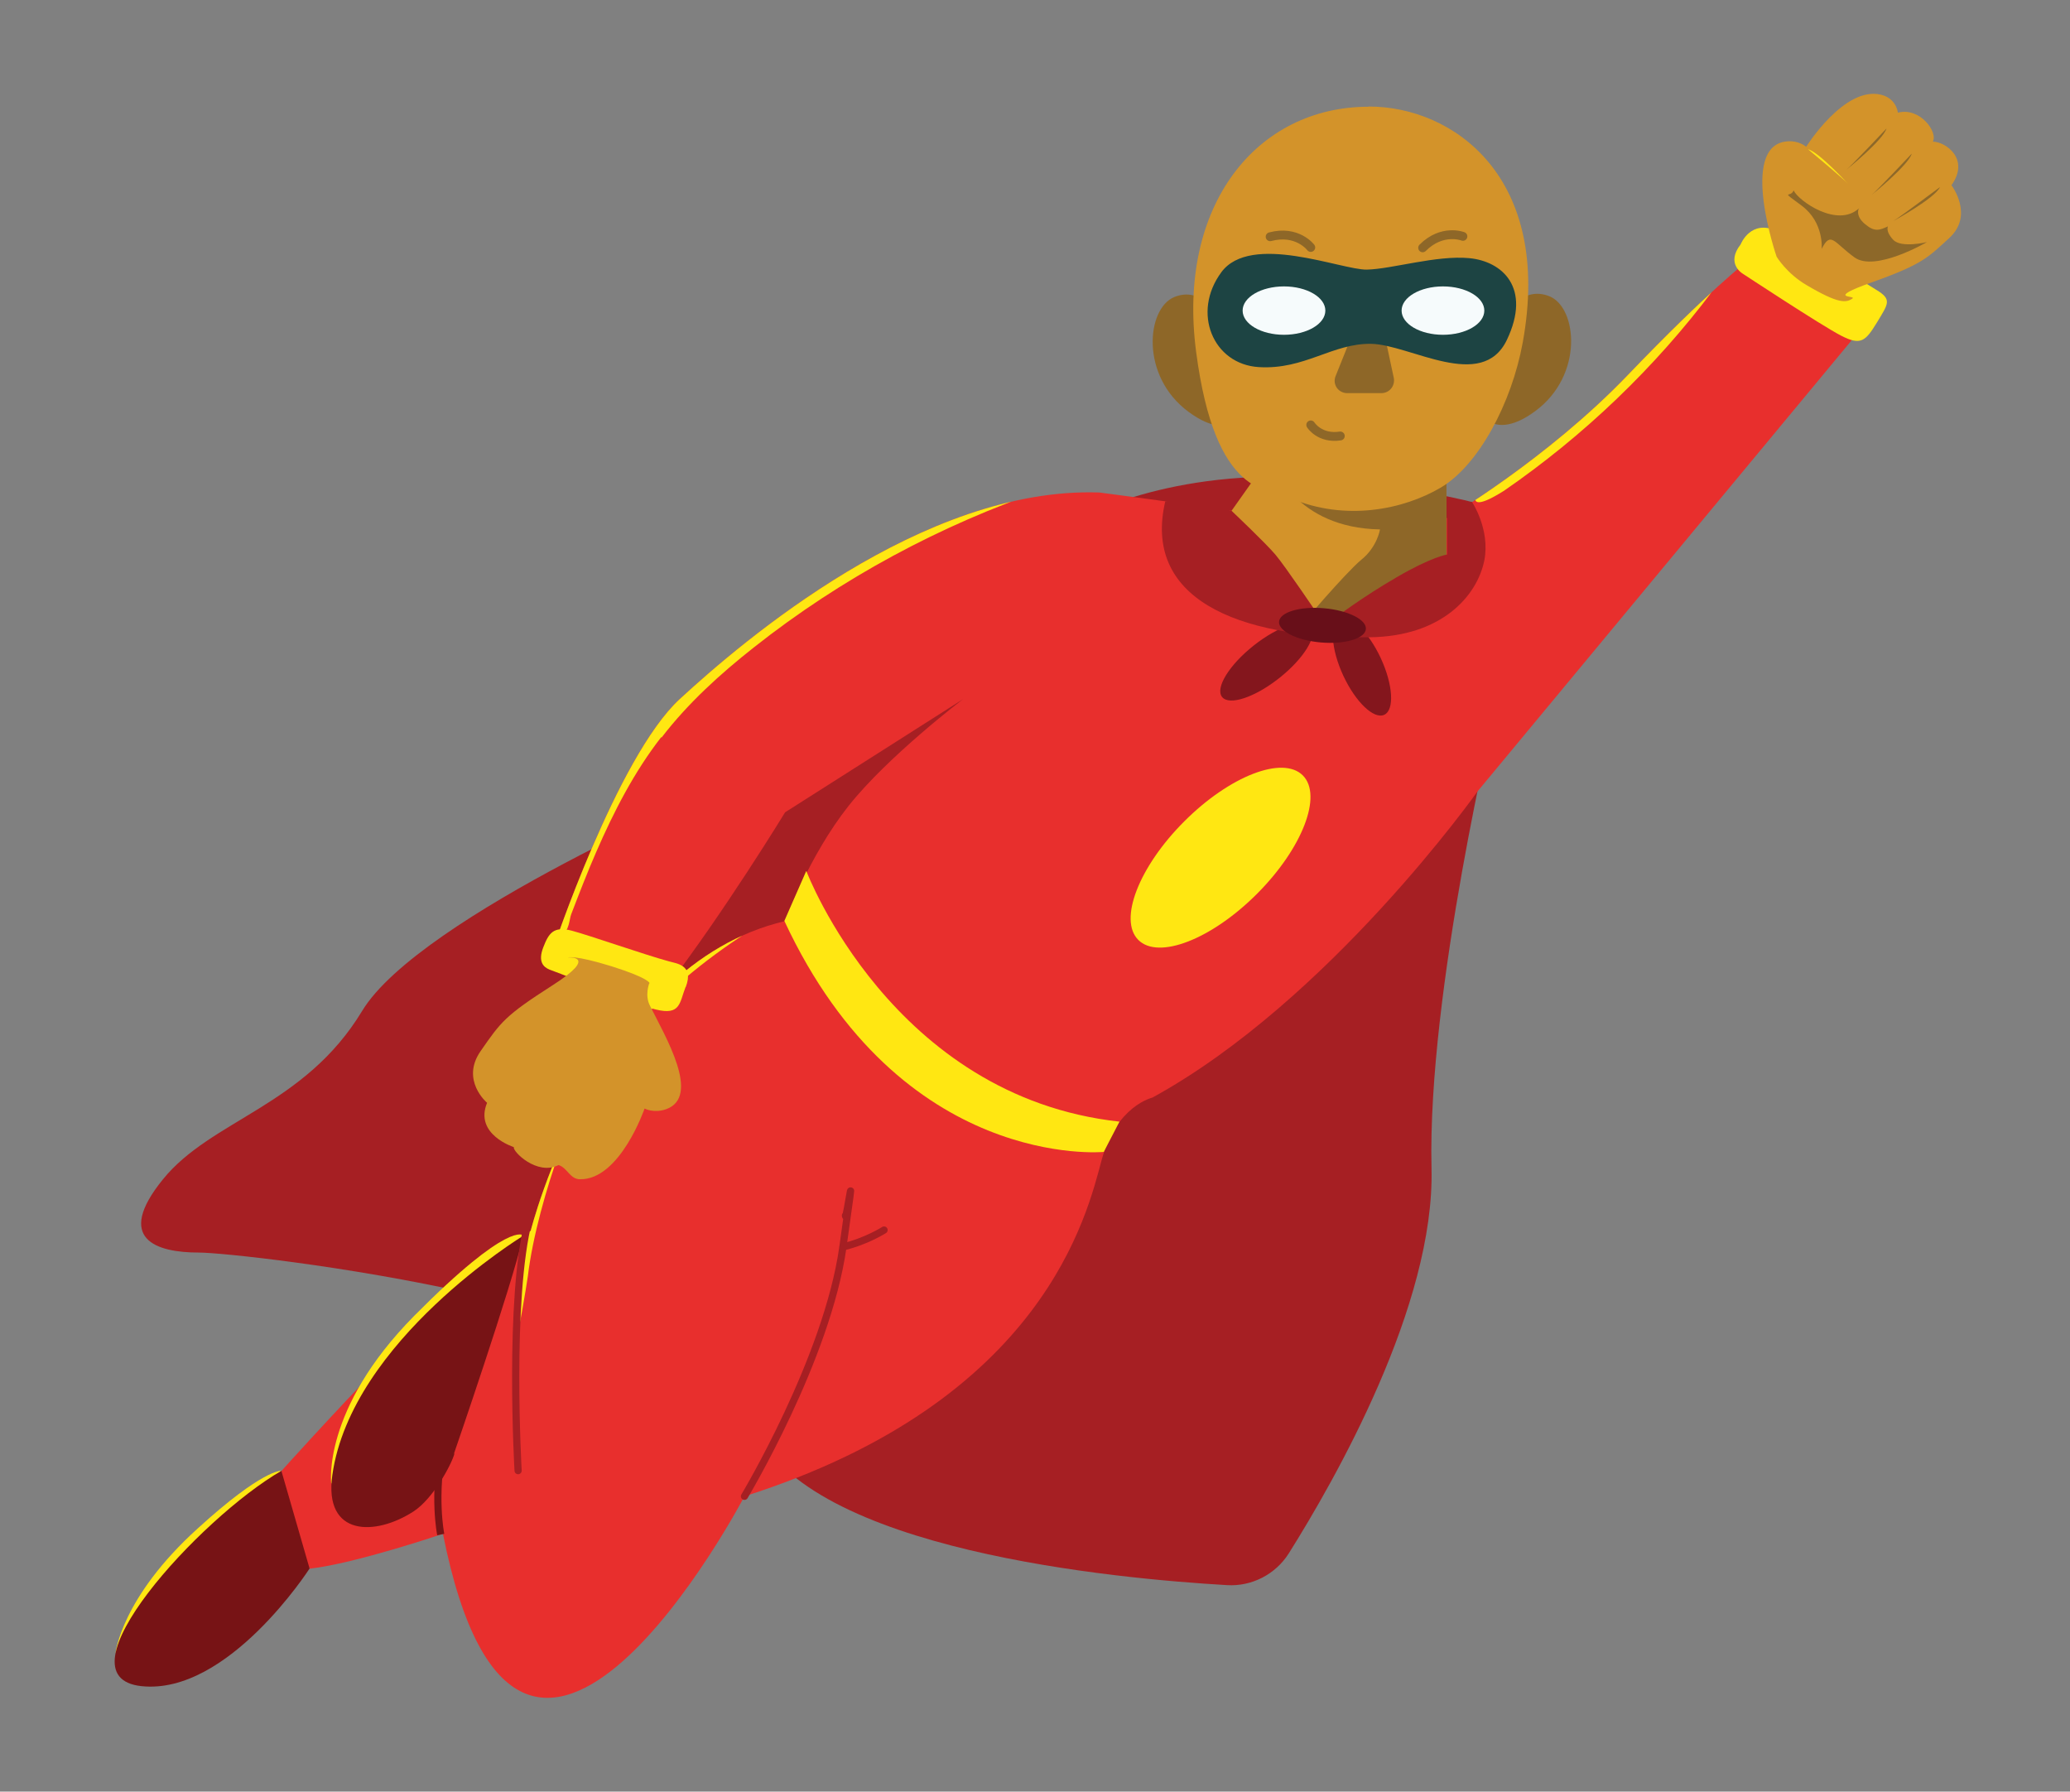 <?xml version="1.0" encoding="UTF-8"?>
<svg id="Layer_2" xmlns="http://www.w3.org/2000/svg" xmlns:xlink="http://www.w3.org/1999/xlink" version="1.1" viewBox="0 0 1121.1 970.2">
  <rect x="0" y="0" width="1121.1" height="970.2" fill="#808080" stroke="none"/>
  <!-- Generator: Adobe Illustrator 29.2.1, SVG Export Plug-In . SVG Version: 2.1.0 Build 116)  -->
  <defs>
    <style>
      .st0, .st1, .st2, .st3, .st4 {
        fill: none;
      }

      .st1 {
        stroke-width: 1.9px;
      }

      .st1, .st2, .st3, .st4 {
        stroke-miterlimit: 10;
      }

      .st1, .st4 {
        stroke: #a61f23;
      }

      .st5 {
        fill: #8e6728;
      }

      .st6 {
        fill: #ffe712;
      }

      .st7 {
        fill: #f6fbfc;
      }

      .st8 {
        fill: #8d6829;
      }

      .st9 {
        fill: #771315;
      }

      .st2 {
        stroke: #8e6728;
        stroke-width: 4.8px;
      }

      .st2, .st4 {
        stroke-linecap: round;
      }

      .st10 {
        fill: #e82f2d;
      }

      .st11 {
        fill: #1d4443;
      }

      .st12 {
        clip-path: url(#clippath-1);
      }

      .st13 {
        fill: #a61f23;
      }

      .st14 {
        fill: #680f19;
      }

      .st3 {
        stroke: #771315;
      }

      .st3, .st4 {
        stroke-width: 3.9px;
      }

      .st15 {
        fill: #84161d;
      }

      .st16 {
        fill: #d3932a;
      }

      .st17 {
        clip-path: url(#clippath);
      }
    </style>
    <clipPath id="clippath">
      <path class="st0" d="M946.1,141.5l60.3,38.5-206.2,248.6s-80.2,113.3-176.1,165.8c0,0-19.5,4.4-27.4,33.6-7.9,29.2-30.7,130.5-193.5,182.3,0,0-121.4,231.4-163.3,20.3,0,0-47,16-72.1,18.9,0,0-15.3-28.4-15.3-53,0,0,108.8-121.4,134.9-129.9,0,0,36-144,137.8-167.8,0,0,13.1-35.6,34.4-62.4,21.3-26.9,62-57.8,62-57.8l-96.4,61.3s-33.1,54.3-64.6,95.3l-61.5-20.1s35-105.1,69-136.5c34-31.3,131.8-115.2,227.3-111.9,0,0,38.7,5,71.7,9.9l116.2,4.1s54.3-31.7,98.4-77.7c44.1-46,64.6-61.5,64.6-61.5h-.2Z"/>
    </clipPath>
    <clipPath id="clippath-1">
      <polygon class="st0" points="689.3 245.1 667 276.6 713.6 338.5 783.4 303.7 783.4 245.1 689.3 245.1"/>
    </clipPath>
  </defs>
  <path class="st10" d="M1023.1,398.4"/>
  <path class="st16" d="M1244.6,235.6"/>
  <g>
    <path class="st5" d="M814.9,170.7s9.5-16.4,24.4-10.2c14.9,6.2,18.6,42.7-7.9,62.2-26.5,19.5-33.4-5.6-33.4-5.6l17-46.2v-.2Z"/>
    <path class="st5" d="M660.3,171.1s-9.5-16.4-24.4-10.2c-14.9,6.2-18.6,42.7,7.9,62.2,26.5,19.5,33.4-5.6,33.4-5.6l-17-46.2v-.2Z"/>
    <path class="st13" d="M810.1,383.3s-37.1,153.5-34.8,249.3c1.9,74.2-52.6,169.3-77.3,208.6-7.2,11.4-20.1,18-33.4,17.2-60.1-3.5-226.7-18.7-256.1-85.4-29.4-66.7-277.8-94.7-300.8-94.7s-45.8-7.2-19.5-39.6c26.3-32.5,76.7-39.6,107.9-91.2s196.8-121.8,196.8-121.8l142.6-87,274.7,44.6h0Z"/>
    <path class="st6" d="M62.6,895.1s3.1-30,44.6-67.5c35-31.9,45-31.1,45-31.1"/>
    <path class="st13" d="M586.2,280.1s52.2-29.2,136.8-20.3c84.7,8.9,104.2,22.6,104.2,22.6l-19.9,24.7-215.9-11.4-5.2-15.7Z"/>
    <g>
      <path class="st10" d="M946.1,141.5l60.3,38.5-206.2,248.6s-80.2,113.3-176.1,165.8c0,0-19.5,4.4-27.4,33.6-7.9,29.2-30.7,130.5-193.5,182.3,0,0-121.4,231.4-163.3,20.3,0,0-47,16-72.1,18.9,0,0-15.3-28.4-15.3-53,0,0,108.8-121.4,134.9-129.9,0,0,36-144,137.8-167.8,0,0,13.1-35.6,34.4-62.4,21.3-26.9,62-57.8,62-57.8l-96.4,61.3s-33.1,54.3-64.6,95.3l-61.5-20.1s35-105.1,69-136.5c34-31.3,131.8-115.2,227.3-111.9,0,0,38.7,5,71.7,9.9l116.2,4.1s54.3-31.7,98.4-77.7c44.1-46,64.6-61.5,64.6-61.5h-.2Z"/>
      <g class="st17">
        <g>
          <path class="st6" d="M358.3,399.4c14.3-18.6,31.7-34.4,50.1-48.9,47.2-37.3,101.1-66.3,158.1-85.6-34.2-.2-68,9.7-98.8,24.5-30.7,15.1-58.8,35-85.6,56.2-15.5,12.2-30.5,24.9-42.5,40.6-13.1,17.2-21.8,37.3-30.3,57.2-5.6,13-11,25.9-14.7,39.6-1.4,5.2-2.5,11-.6,16,1.4,3.1,6.4,8.5,10.4,6.8s3.9-8.1,5-10.8c4.3-11.2,8.7-22.6,13.5-33.6,9.5-21.8,20.5-43.3,35.2-62.2l.2.2Z"/>
          <path class="st6" d="M303.1,622.8c18.7-50.8,59.3-91.6,105.3-120.2,3.9-2.3,8.3-6.6,6.2-10.4-1.9-3.7-47.4,35.4-51.2,36.9-45,17.8-43.7,13.9-66.7,56.6-16.2,30.3-13.5,49.1-13.3,83.5.2,34.4-6.2,62.8-4.1,56.6,2.1-6.2,5.6-28.2,6.6-34.8,2.5-21.1,10.1-48.1,17.4-68l-.2-.2Z"/>
          <path class="st6" d="M814.5,265.8c43.3-29.8,81.8-66.7,113.3-108.6-11.2,5-21.1,12.6-30.3,20.5-19.7,16.4-38.1,34.2-56.4,52-9.7,9.3-19.3,18.7-29,28-9.7,9.3-13.7,11.6-13,13.3,1.7,3.7,13.9-4.3,15.7-5.4l-.2.2Z"/>
        </g>
      </g>
    </g>
    <ellipse class="st6" cx="661" cy="464.5" rx="63" ry="27.8" transform="translate(-134.8 603.4) rotate(-45)"/>
    <path class="st6" d="M436.8,471.9s46.2,122,169.5,135.5l-8.5,16.4s-109.8,10.6-173-125.1l11.8-26.9h.2Z"/>
    <ellipse class="st15" cx="686" cy="358.4" rx="30.7" ry="11.2" transform="translate(-74.3 503.6) rotate(-38.4)"/>
    <ellipse class="st15" cx="737.7" cy="361.1" rx="11.2" ry="28.6" transform="translate(-83.5 344.2) rotate(-24.9)"/>
    <path class="st6" d="M179.4,803.7s-5.4-40.2,45-91.2c51.6-52,59-43.5,59-43.5l-104,134.5v.2Z"/>
    <path class="st9" d="M245.9,787.1s31.1-90.1,37.5-117.9c0,0-93,56.6-103.4,129.5-4.8,33.6,23.4,33.2,44.1,19.7,10.6-7,20.3-25.1,22-31.1l-.2-.2Z"/>
    <path class="st9" d="M167.6,849.5s-44.1,68.6-91,63.6c-47-5,31.5-91,75.8-116.6,0,0,15.3,53,15.3,53Z"/>
    <path class="st6" d="M942.7,132.4s5.4-14.1,19.9-7.2c14.5,7,37.7,22,53.5,31.7,8.8,5.3,6.6,7.5.4,17.8-6.2,10.1-8.7,12.6-19.5,7-10.8-5.6-53.3-33.6-53.3-33.6,0,0-9.1-5.4-1-15.7h0Z"/>
    <path class="st16" d="M962.2,139s-20.5-59.5,5.2-62.4c6.8-.8,10.8,2.9,10.8,2.9,0,0,20.7-33.1,40.6-28.2,5,1.2,8.3,4.8,9.1,9.7,12.2-3.1,21.8,10.8,18.9,15.7,6.8,0,20.3,9.3,10.1,23.6,0,0,12.4,16.2-1.2,28.6-11.2,10.2-14.1,14.1-41.4,23.8s-7.9,7-11.2,9.1c-3.3,2.1-7.2,2.9-24.5-7.3-11-6.4-16.4-15.5-16.4-15.5v.2Z"/>
    <g>
      <polygon class="st16" points="689.3 245.1 667 276.6 713.6 338.5 783.4 303.7 783.4 245.1 689.3 245.1"/>
      <g class="st12">
        <path class="st5" d="M690,252.3s11.6,33.6,57.4,34.4c0,0-1.5,9.5-10.1,16.4-8.5,7-33.1,36-33.1,36l43.1,1,40.4-33.2-3.3-57.8-107.5-3.1,13.1,6.2-.2.2Z"/>
      </g>
    </g>
    <path class="st13" d="M797.1,271.6s10.1,14.9,6.8,31.9c-3.9,19.3-23.2,41.2-62.2,41.6-73.6.8-122.7-22-110.6-73.6l16.4-1.7,19.7,7s18.2,17.2,23.6,23.6c5.4,6.4,23,32.5,23,32.5l9.7,1.4s14.1-10.8,33.1-21.8c18.9-11,27.1-12.2,27.1-12.2v-22l13.7-6.6-.2.2Z"/>
    <ellipse class="st14" cx="716.2" cy="338.7" rx="9.3" ry="23.6" transform="translate(317.6 1023.3) rotate(-85.1)"/>
    <path class="st16" d="M741.2,57.8c-60.3,0-103.8,53-93.4,132.6,10.4,79.6,38.9,74.2,51.2,79.4,29.6,12.6,61.1,6.2,81.4-5.8,20.3-12,38.3-45.6,44.3-78.5,16.4-89.7-37.7-127.8-83.3-127.8h-.2Z"/>
    <path class="st5" d="M731.6,183.1l-8.3,20.7c-1.7,4.4,1.5,9.1,6.4,9.1h18.4c4.4,0,7.5-3.9,6.8-8.1l-4.6-21.5c-.8-3.5-4.1-5.6-7.7-5.2l-5.2.8c-2.5.4-4.4,1.9-5.4,4.1l-.2.2Z"/>
    <g>
      <path class="st11" d="M661.4,147.5c16-21.8,65.3-1.2,78.9-1.5s37.7-7.9,55.5-6.2,33.8,16,20.3,44.3c-13.5,28.2-52.4,2.5-73.4,2.1-21.1-.4-36,14.1-60.9,12.6s-36.5-29.6-20.3-51.4v.2Z"/>
      <ellipse class="st7" cx="695.4" cy="168.2" rx="22.4" ry="13.1"/>
      <ellipse class="st7" cx="781.5" cy="168.2" rx="22.4" ry="13.1"/>
    </g>
    <path class="st2" d="M709.9,230.1s4.8,7.7,16,6"/>
    <path class="st2" d="M709.9,134s-7.3-9.7-22-5.8"/>
    <path class="st2" d="M792.3,128s-11.2-4.4-21.8,6.2"/>
    <path class="st4" d="M403.2,810.3s44.8-74.6,53.3-134.9c8.5-60.3,1.4-11.6,1.4-17.2"/>
    <path class="st4" d="M478.8,666.1s-9.7,6.2-22.2,9.1"/>
    <path class="st4" d="M280.6,796.4s-5.4-93.2,5.8-135.9"/>
    <path class="st3" d="M238.7,831s-4.3-21.1,1.4-48.9"/>
    <path class="st1" d="M537.7,393.6"/>
    <path class="st1" d="M443.8,444.8"/>
    <path class="st1" d="M546.8,399.8"/>
    <path class="st6" d="M371.3,534.5c-3.3,8.5-2.7,15.5-16,12.2-12.4-2.9-42.7-16.2-57.6-21.6-3.5-1.4-6.4-4.4-3.5-12,2.9-7.5,5.4-11.8,15.5-9.1s38.7,12.8,52.6,16.6c4.1,1.2,13.7,1.9,9.1,13.9h0Z"/>
    <path class="st16" d="M351.6,532.6s-2.5,6.4.4,12c8.5,17,27.8,49.3,8.7,56.1-6.8,2.3-11.6-.4-11.6-.4,0,0-13.3,38.7-35,38.3-5.4,0-6.8-6.2-11.6-7.7-11.6,6-25.1-7.5-24.2-9.7,0,0-21.6-6.8-14.5-24,0,0-14.5-12.2-3.5-28,11-15.8,13.1-19.1,38.9-35.6,25.7-16.4,8.3-15.1,8.3-15.1,0,0,3.5-1.5,23.8,4.8,20.3,6.4,20.5,9.1,20.5,9.1l-.2.2Z"/>
    <path class="st8" d="M1006.8,112.7s-2.3,3.9,3.1,8.5c5.4,4.6,7.9,3.5,12.6,1.4,0,0-1.5,2.7,2.9,7.3s18.2,1.2,18.2,1.2c0,0-28,16.4-39.2,8.3-11.2-8.1-12.8-14.5-17.8-4.6,0,0,1.4-14.3-10.8-23.4-12.2-9.1-6-3.9-4.4-8.3,2.7,5.8,23.8,20.5,35.4,9.7h.2Z"/>
    <path class="st8" d="M1021.7,69.6s-19.1,20.3-21.8,22.4c0,0,19.9-16,21.8-22.4Z"/>
    <path class="st6" d="M979.2,80.8s19.5,16.2,21.6,18.7c0,0-15.5-17-21.6-18.7h0Z"/>
    <path class="st8" d="M1035.4,83.2s-19.1,20.3-21.8,22.4c0,0,19.9-16,21.8-22.4Z"/>
    <path class="st8" d="M1050.7,101.3s-22.2,16.6-25.3,18.4c0,0,22.4-12.2,25.3-18.4Z"/>
  </g>
</svg>